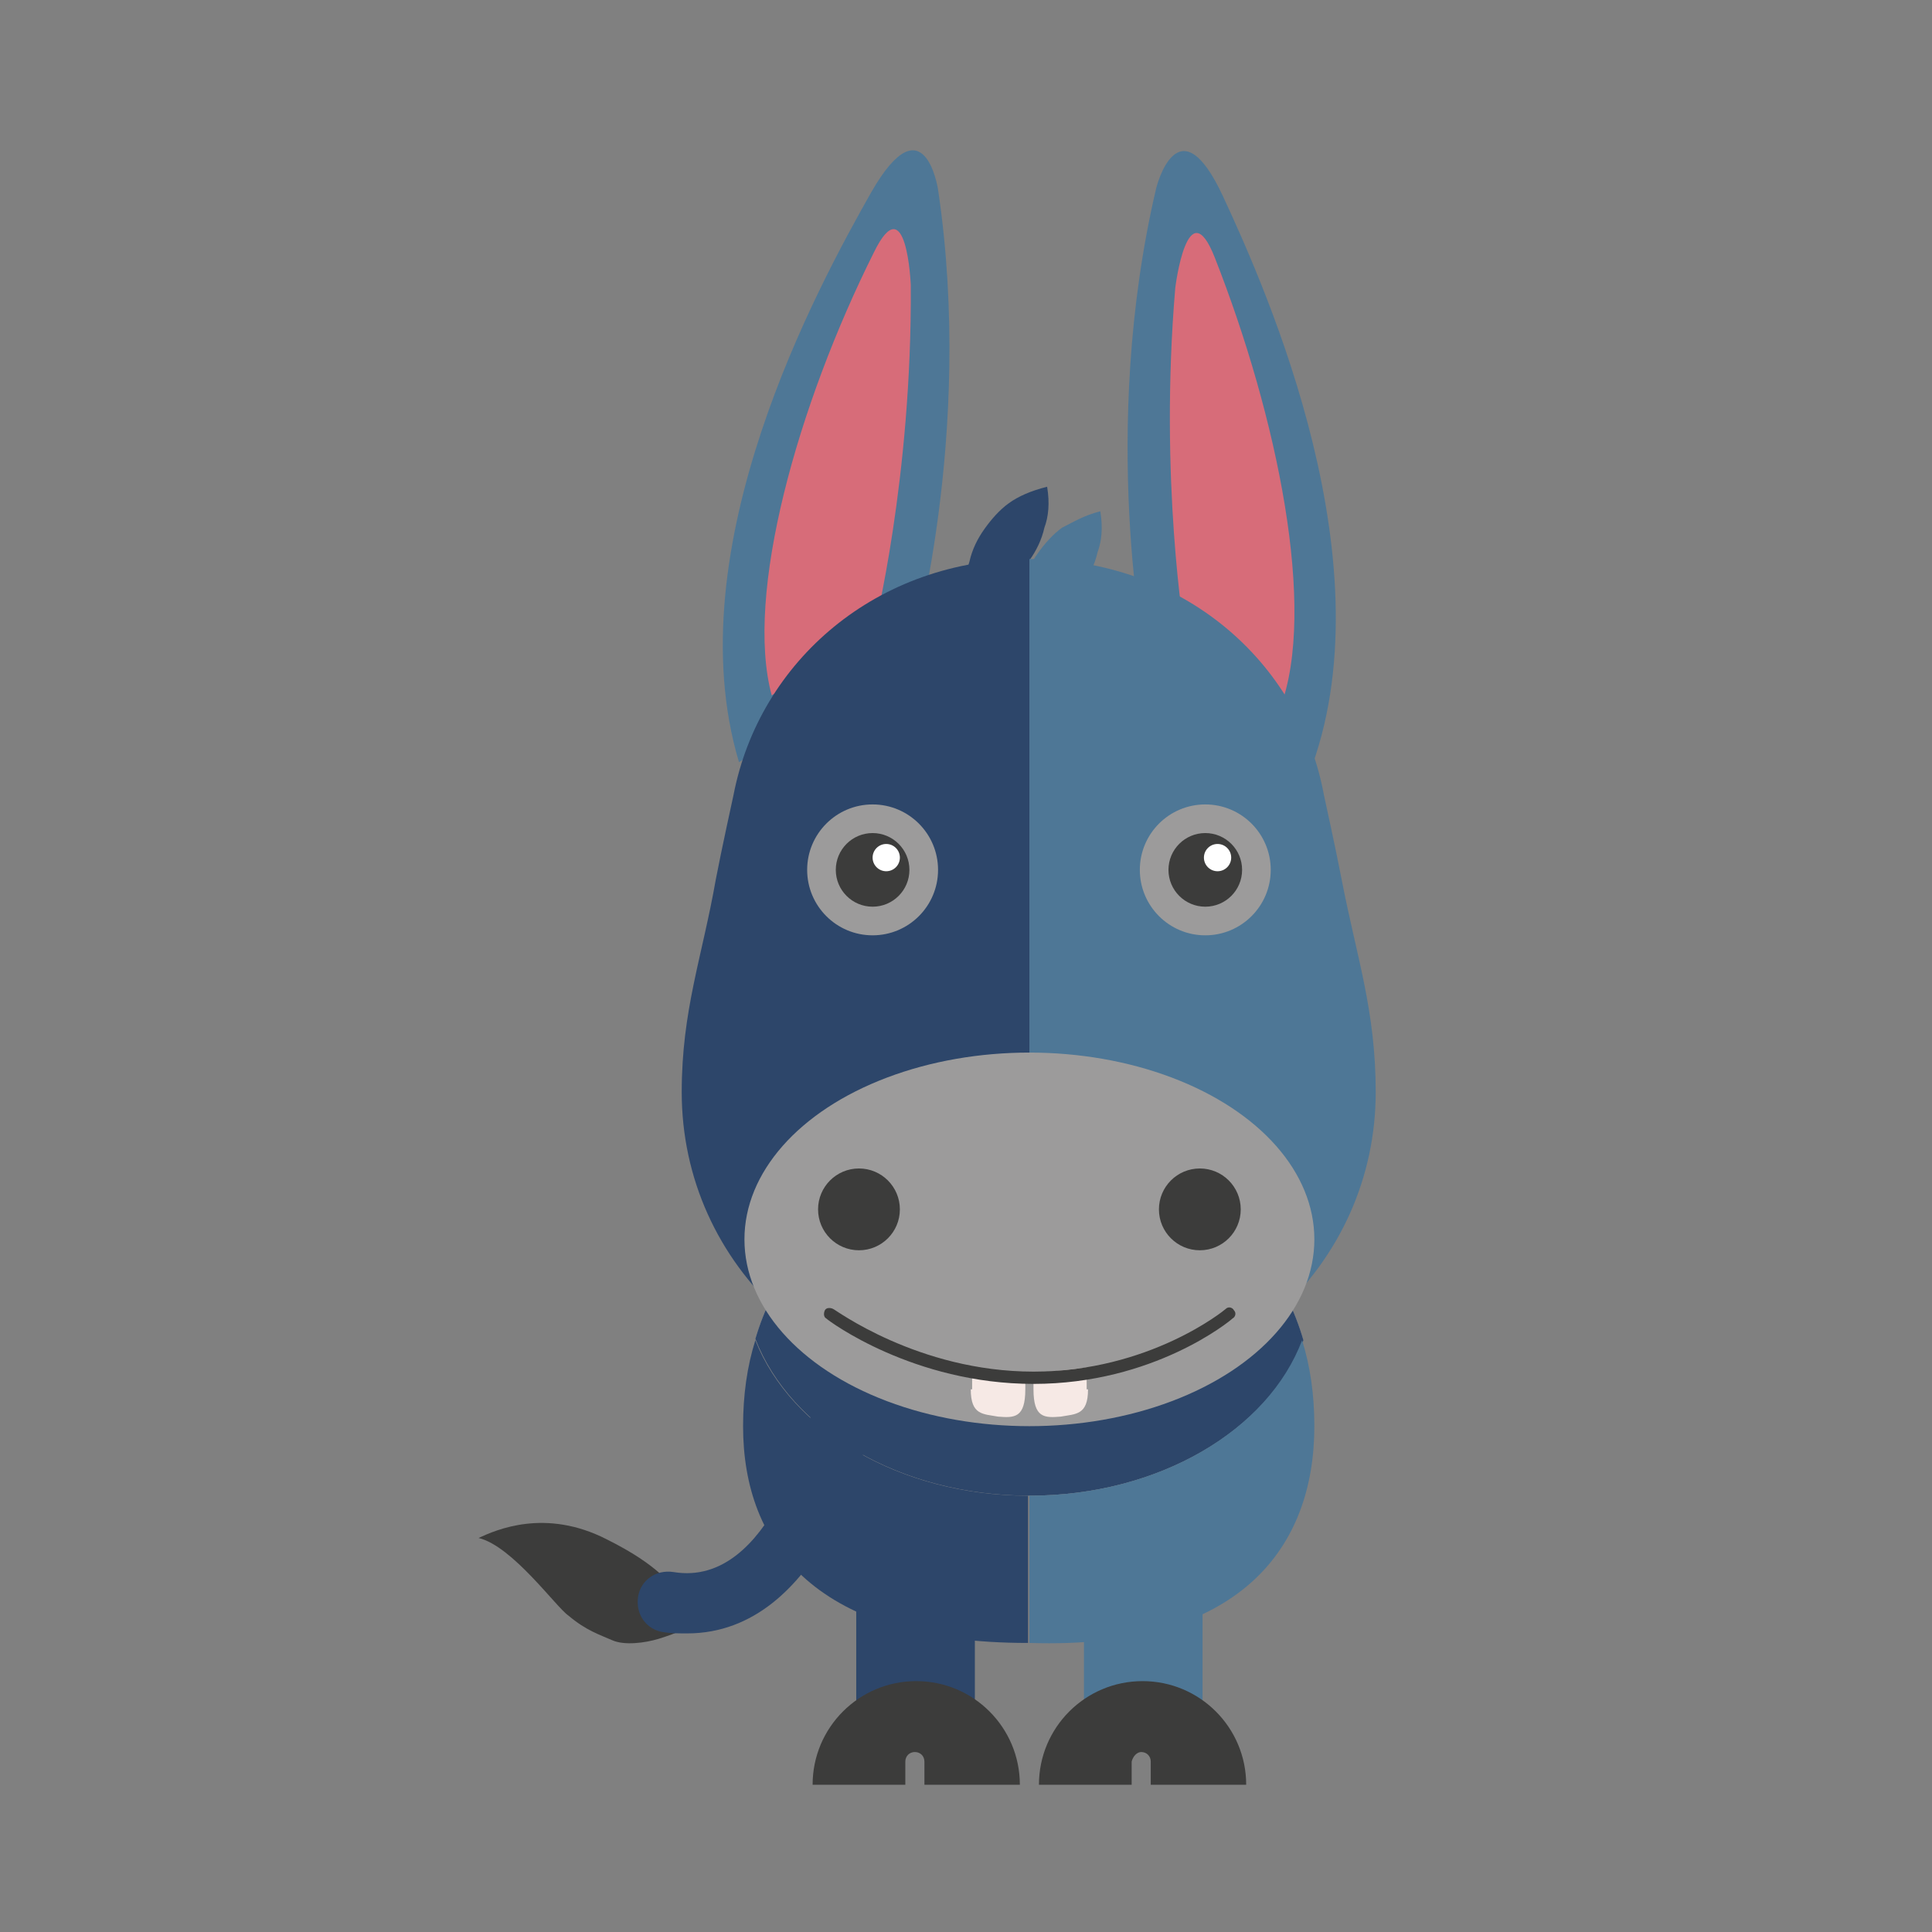 <?xml version="1.0" encoding="utf-8"?>
<!-- Generator: Adobe Illustrator 16.0.4, SVG Export Plug-In . SVG Version: 6.00 Build 0)  -->
<!DOCTYPE svg PUBLIC "-//W3C//DTD SVG 1.1//EN" "http://www.w3.org/Graphics/SVG/1.1/DTD/svg11.dtd">
<svg version="1.1" id="Layer_1" xmlns="http://www.w3.org/2000/svg" xmlns:xlink="http://www.w3.org/1999/xlink" x="0px" y="0px"
	 width="141.7px" height="141.7px" viewBox="0 0 141.7 141.7" style="enable-background:new 0 0 141.7 141.7;" xml:space="preserve"
	>
<rect x="0" y="0" width="141.7" height="141.7" fill="#808080" stroke="none"/>
<style type="text/css">
<![CDATA[
	.st0{fill:#AF5B2B;}
	.st1{fill:#4E1412;}
	.st2{fill:#4E7796;}
	.st3{opacity:0.39;}
	.st4{fill:#868686;}
	.st5{fill:#B6382F;}
	.st6{fill:#B68472;}
	.st7{fill:#EA575B;}
	.st8{fill:#EA8232;}
	.st9{fill:#575756;}
	.st10{fill:#8E6451;}
	.st11{fill:#F29E9F;}
	.st12{fill:#F39E2B;}
	.st13{fill:#F5C799;}
	.st14{fill:#F5F0F2;}
	.st15{fill:#F6E9E5;}
	.st16{fill:#C6CCD6;}
	.st17{fill:#FAEDEB;}
	.st18{fill:#2D466A;}
	.st19{fill:#FBDD58;}
	.st20{fill:#FFFFFF;}
	.st21{fill:none;}
	.st22{fill:#68A284;}
	.st23{fill:#9C9B9B;}
	.st24{fill:#6F6F6E;}
	.st25{fill:#D3C5C1;}
	.st26{fill:#3C1312;}
	.st27{fill:#3C3C3B;}
	.st28{fill:#D76C79;}
	.st29{fill:#723E2B;}
	.st30{fill:#411611;}
]]>
</style>
<g>
	<g>
		<g>
			<g>
				<g>
					<path class="st2" d="M84,48.2c0,0-3.4-16.5,0.8-34.4c0,0,1.6-6.5,4.9,0.6c3.3,7.1,12.2,27.2,6.3,42.4L84,48.2z"/>
				</g>
			</g>
			<g>
				<g>
					<path class="st28" d="M86.9,46.5c0,0-1.9-11.3-0.7-25.4c0,0,0.9-7.3,2.9-2.2c4.6,11.7,7.5,25.8,4.8,33L86.9,46.5z"/>
				</g>
			</g>
		</g>
		<g>
			<g>
				<g>
					<path class="st2" d="M66.8,48.2c0,0,4.7-16.2,2-34.3c0,0-1-6.6-4.9,0.2C60,21,49.5,40.2,54.2,55.9L66.8,48.2z"/>
				</g>
			</g>
			<g>
				<g>
					<path class="st28" d="M64.1,46.2c0,0,2.8-11.1,2.7-25.3c0,0-0.3-7.3-2.7-2.4c-5.6,11.2-9.5,25.1-7.5,32.5L64.1,46.2z"/>
				</g>
			</g>
		</g>
	</g>
	<g>
		<g>
			<g>
				<g class="st3">
					<g>
						<path class="st16" d="M75.5,109.7c9.5,0,17.5-4.8,20.1-11.4C93,89.4,85,84.6,75.5,84.6c-9.5,0-17.5,4.8-20.1,13.6
							C58,104.9,66,109.7,75.5,109.7z"/>
					</g>
				</g>
				<g>
					<g>
						<path class="st18" d="M75.5,109.7c9.5,0,17.5-4.8,20.1-11.4C93,89.4,85,84.6,75.5,84.6c-9.5,0-17.5,4.8-20.1,13.6
							C58,104.9,66,109.7,75.5,109.7z"/>
					</g>
				</g>
				<g>
					<g>
						<path class="st18" d="M55.4,98.3c-0.6,1.9-0.9,4-0.9,6.3c0,8.8,5.4,15.9,20.9,15.9v-10.8C66,109.7,58,104.9,55.4,98.3z"/>
					</g>
				</g>
				<g>
					<g>
						<path class="st2" d="M95.5,98.3c0.6,1.9,0.9,4,0.9,6.3c0,8.8-5.3,16.4-20.9,15.9v-10.8C85,109.7,93,104.9,95.5,98.3z"/>
					</g>
				</g>
			</g>
		</g>
		<g>
			<g>
				<g>
					<rect x="62.8" y="114.9" class="st18" width="8.7" height="12"/>
				</g>
			</g>
			<g>
				<g>
					<rect x="79.5" y="114.9" class="st2" width="8.7" height="12"/>
				</g>
			</g>
			<g>
				<g>
					<g>
						<path class="st27" d="M67.1,128.5c0.4,0,0.7,0.3,0.7,0.7v1.7h7c0-4.2-3.4-7.6-7.6-7.6c-4.2,0-7.6,3.4-7.6,7.6h6.8v-1.7
							C66.4,128.8,66.7,128.5,67.1,128.5z"/>
					</g>
				</g>
			</g>
			<g>
				<g>
					<g>
						<path class="st27" d="M83.7,128.5c0.4,0,0.7,0.3,0.7,0.7v1.7h7c0-4.2-3.4-7.6-7.6-7.6c-4.2,0-7.6,3.4-7.6,7.6h6.8v-1.7
							C83.1,128.8,83.4,128.5,83.7,128.5z"/>
					</g>
				</g>
			</g>
		</g>
	</g>
	<g>
		<g>
			<g>
				<g>
					<path class="st18" d="M76.8,35.7c0.2,1.2,0.1,2.2-0.2,3c-0.2,0.9-0.6,1.7-1.1,2.4c-0.5,0.7-1.1,1.4-1.8,1.9
						c-0.7,0.6-1.6,1-2.8,1.3c-0.2-1.2-0.1-2.2,0.2-3.1c0.2-0.9,0.6-1.7,1.1-2.4c0.5-0.7,1.1-1.4,1.8-1.9
						C74.7,36.4,75.6,36,76.8,35.7z"/>
				</g>
			</g>
			<g>
				<g>
					<path class="st2" d="M80.7,37.5c0.2,1.2,0.1,2.2-0.2,3c-0.2,0.9-0.6,1.7-1.1,2.4c-0.5,0.7-1.1,1.4-1.8,1.9
						c-0.7,0.6-1.6,1-2.8,1.3c-0.2-1.2-0.1-2.2,0.2-3.1c0.2-0.9,0.6-1.7,1.1-2.4c0.5-0.7,1.1-1.4,1.8-1.9
						C78.7,38.3,79.5,37.8,80.7,37.5z"/>
				</g>
			</g>
		</g>
		<g>
			<g>
				<g>
					<path class="st2" d="M98.4,64.5c-0.4-2.1-1.3-6.2-1.3-6.2C95.3,48.5,86.7,41,75.5,41V103c14.8,0,25.4-10.3,25.4-22.9
						C100.9,74.1,99.5,70.2,98.4,64.5z"/>
				</g>
			</g>
			<g>
				<g>
					<g>
						<path class="st18" d="M52.5,64.5c0.4-2.1,1.3-6.2,1.3-6.2C55.7,48.5,64.3,41,75.5,41V103C60.7,103,50,92.8,50,80.1
							C50,74.1,51.5,70.2,52.5,64.5z"/>
					</g>
				</g>
			</g>
		</g>
		<g>
			<g>
				<ellipse class="st23" cx="75.5" cy="90.9" rx="20.9" ry="13.7"/>
			</g>
		</g>
		<g>
			<g>
				<g>
					<circle class="st27" cx="63" cy="88.7" r="3"/>
				</g>
			</g>
			<g>
				<g>
					<circle class="st27" cx="88" cy="88.7" r="3"/>
				</g>
			</g>
		</g>
		<g>
			<g>
				<g>
					<circle class="st23" cx="64" cy="63.8" r="4.8"/>
				</g>
			</g>
		</g>
		<g>
			<g>
				<g>
					<circle class="st23" cx="88.4" cy="63.8" r="4.8"/>
				</g>
			</g>
		</g>
		<g>
			<g>
				<g>
					<circle class="st27" cx="64" cy="63.8" r="2.7"/>
				</g>
			</g>
		</g>
		<g>
			<g>
				<g>
					<circle class="st27" cx="88.4" cy="63.8" r="2.7"/>
				</g>
			</g>
		</g>
		<g>
			<g>
				<circle class="st20" cx="65" cy="62.9" r="1"/>
			</g>
		</g>
		<g>
			<g>
				<circle class="st20" cx="89.3" cy="62.9" r="1"/>
			</g>
		</g>
		<g>
			<g>
				<g>
					<path class="st15" d="M71.2,101.9c0,1.9,0.9,1.8,2,2l0,0c1.2,0.1,2,0.1,2-2v-1.3c0,0.2-3.9-0.3-3.9-0.3V101.9z"/>
				</g>
			</g>
			<g>
				<g>
					<path class="st15" d="M79.8,101.9c0,1.9-0.9,1.8-2,2l0,0c-1.2,0.1-2,0.1-2-2v-1.3c0,0.2,3.9-0.3,3.9-0.3V101.9z"/>
				</g>
			</g>
		</g>
		<g>
			<g>
				<g>
					<path class="st27" d="M75.8,101.5c-8.8,0-15-4.6-15.2-4.8c-0.2-0.1-0.2-0.4-0.1-0.6c0.1-0.2,0.4-0.2,0.6-0.1
						c0.1,0,6.2,4.6,14.7,4.6c8.5,0,14-4.5,14.1-4.6c0.2-0.2,0.5-0.1,0.6,0.1c0.2,0.2,0.1,0.5-0.1,0.6
						C90.2,96.9,84.6,101.5,75.8,101.5z"/>
				</g>
			</g>
		</g>
	</g>
	<g>
		<g>
			<g>
				<path class="st27" d="M35.1,112.8c1.3-0.6,4.9-2.2,9.4,0.1c2,1,3.1,1.8,3.9,2.5c0.8,0.7,2.3,2.3,3,3.5c-1.3,0.6-1.5,0.8-3.1,1.3
					c-1,0.3-2.5,0.5-3.4,0.1s-1.9-0.7-3.2-1.8C40.8,117.9,37.6,113.4,35.1,112.8z"/>
			</g>
		</g>
		<g>
			<g>
				<g>
					<path class="st18" d="M50.4,119.8c-0.6,0-1.2,0-1.8-0.1c-1.2-0.2-2-1.3-1.8-2.6c0.2-1.2,1.3-2,2.6-1.8c7.2,1.2,10-11.1,10-11.2
						c0.3-1.2,1.5-2,2.7-1.7c1.2,0.3,2,1.5,1.7,2.7C63.5,105.7,60.3,119.8,50.4,119.8z"/>
				</g>
			</g>
		</g>
	</g>
</g>
</svg>
